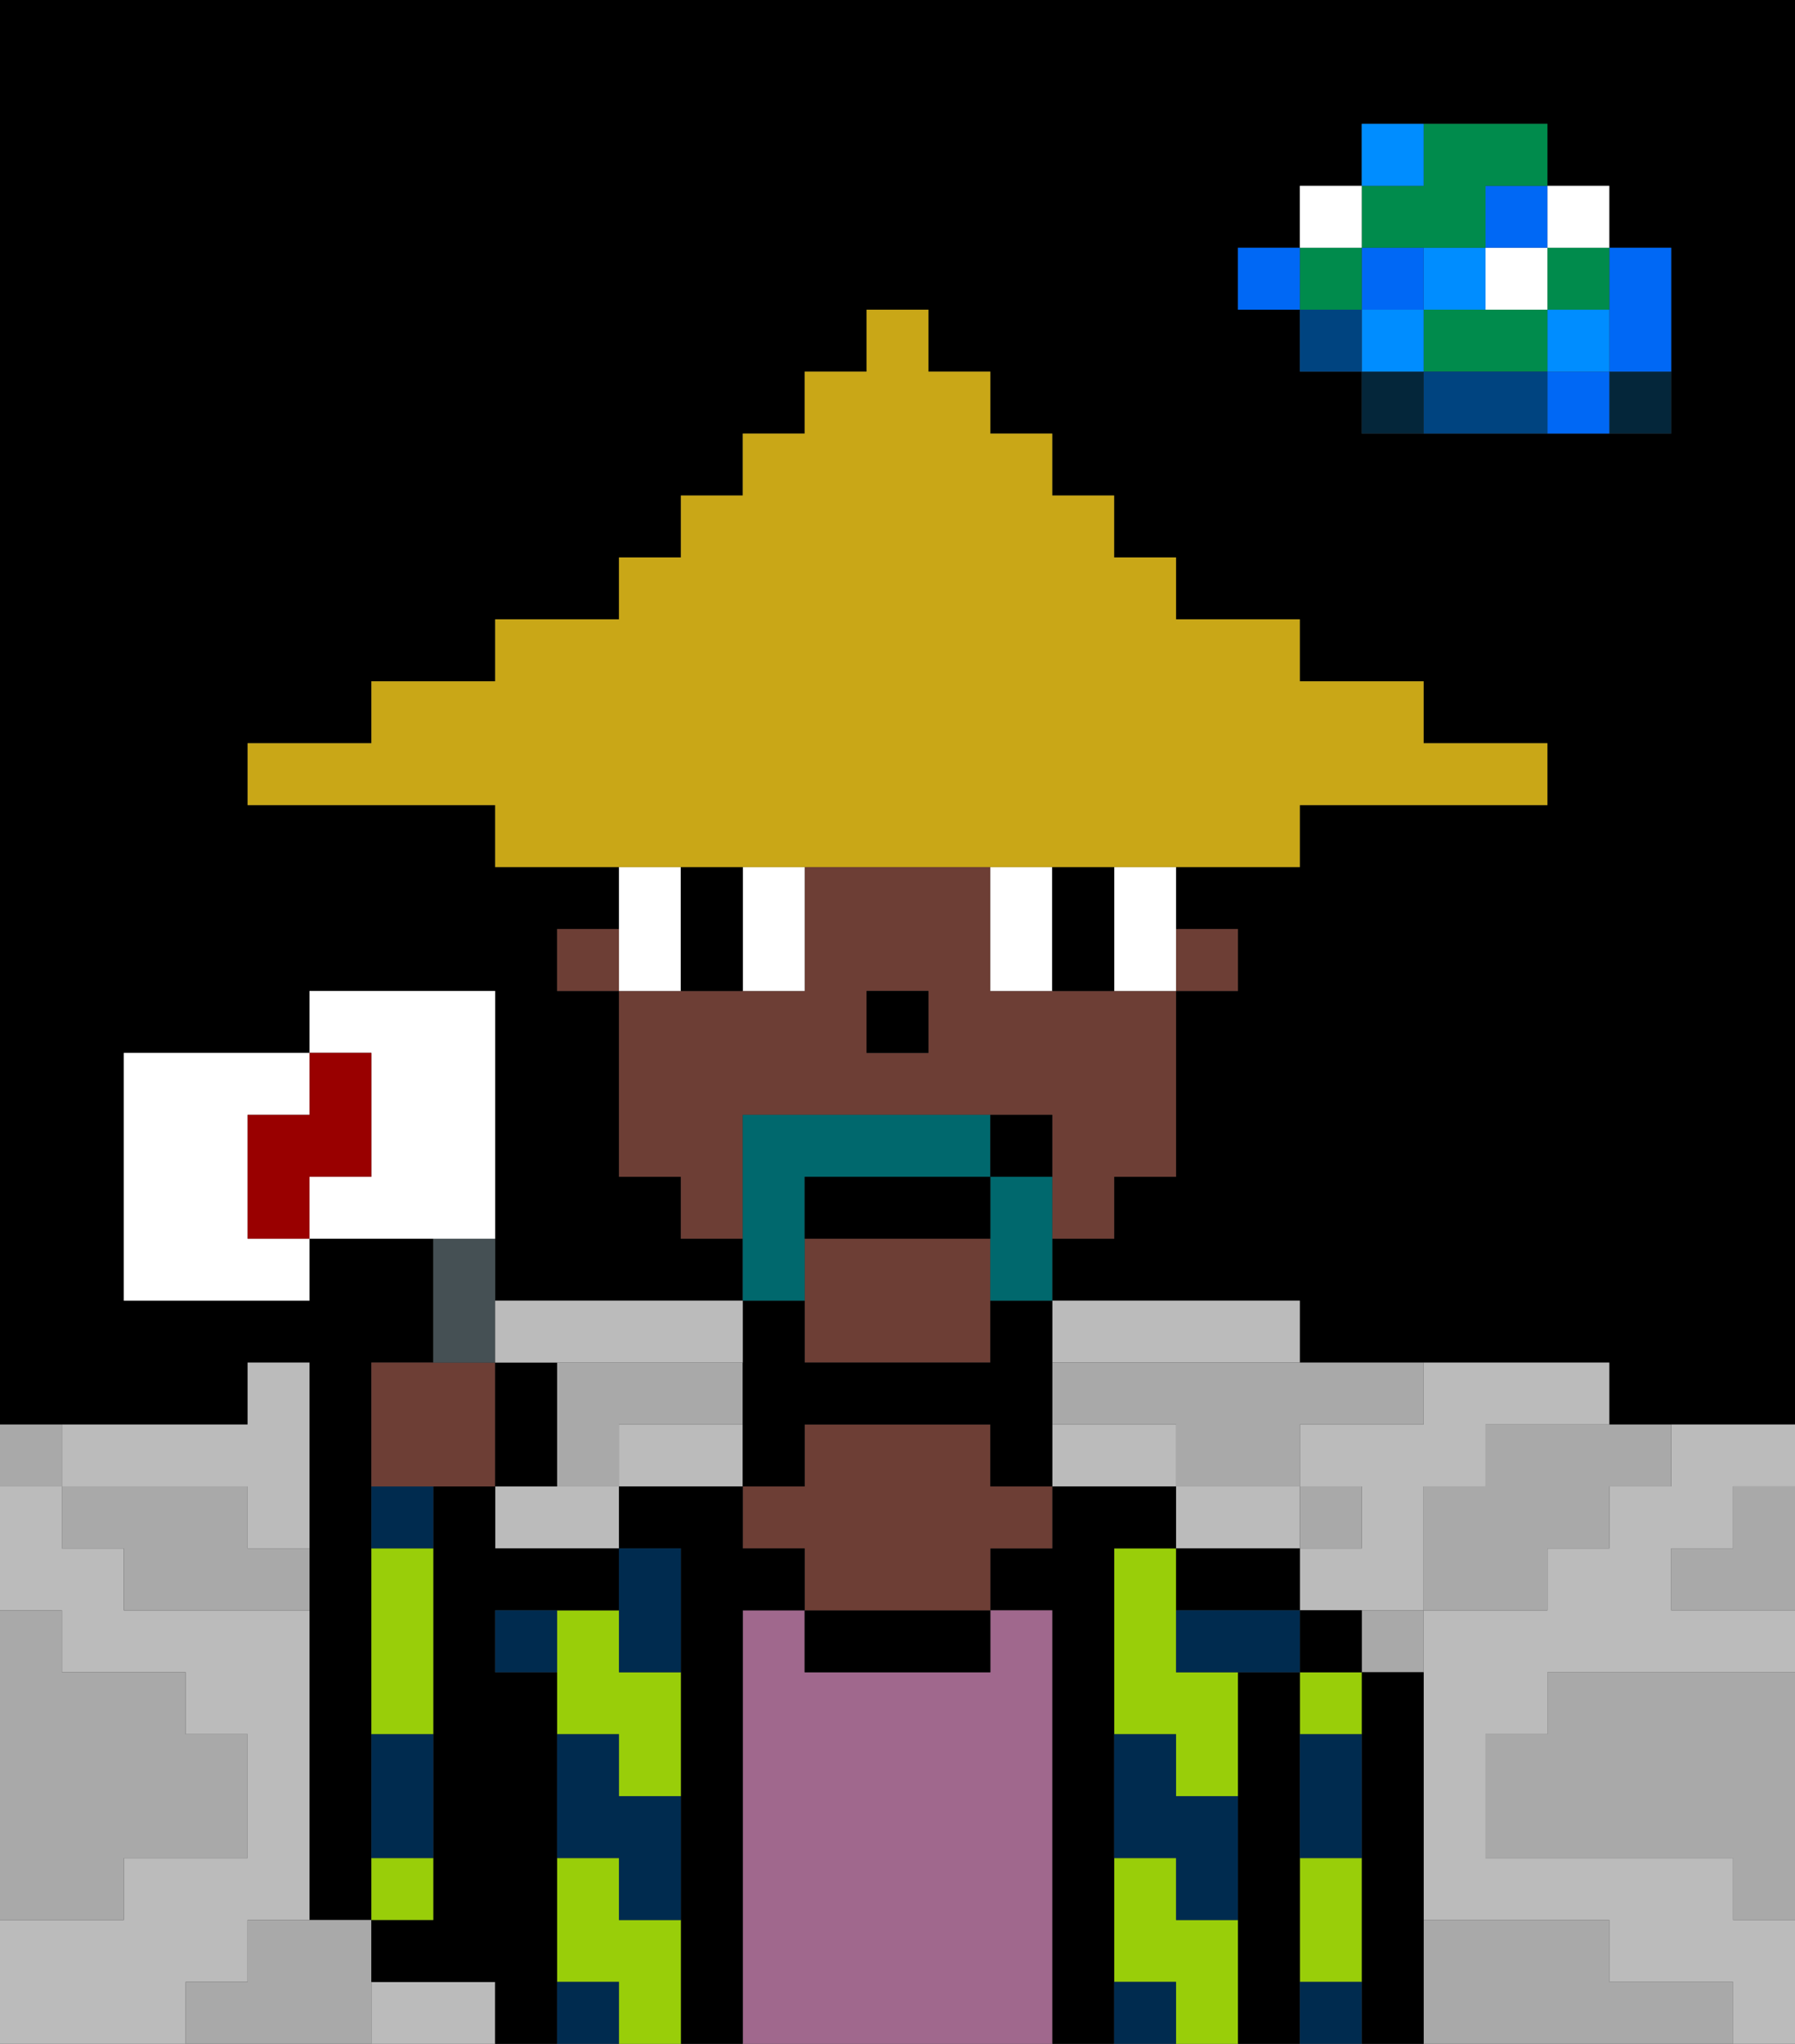 <svg xmlns="http://www.w3.org/2000/svg" viewBox="0 0 29 33"><rect x="0" y="0" width="29" height="33" fill="#333333" stroke="none"/><defs><style>polygon,rect,path{shape-rendering:crispedges;}polygon,rect,path{shape-rendering:crispedges;}.lb7-1{fill:#a9a9a9;}.lb7-2{fill:#000000;}.lb7-3{fill:#bbbbbb;}.lb7-4{fill:#04263a;}.lb7-5{fill:#0068f5;}.lb7-6{fill:#008dff;}.lb7-7{fill:#008b4c;}.lb7-8{fill:#ffffff;}.lb7-9{fill:#004480;}.lb7-10{fill:#99ce09;}.lb7-11{fill:#a0688d;}.lb7-12{fill:#6d3e35;}.lb7-13{fill:#002b4f;}.lb7-14{fill:#00686d;}.lb7-15{fill:#455054;}.lb7-16{fill:#900;}.lb7-17{fill:#c9a717;}</style></defs><path class="lb7-1" d="M28,25H27v1h2V24H28Z"/><path class="lb7-2" d="M0,0V23H4V22H5v9H6V22H7V20H5v1H2V17H5V16H8v5h4V20H11V19H10V16H9V15h1V14H8V13H4V12H6V11H8V10h2V9h1V8h1V7h1V6h1V5h1V6h1V7h1V8h1V9h1v1h2v1h2v1h2v1H21v1H19v1h1v1H19v3H18v1H17v1h4v1h5v1h3V0H0ZM27,5V7H22V6H21V5H20V4h1V3h1V2h3V3h1V4h1Z"/><path class="lb7-1" d="M27,32H26V31H23v2h5V32Z"/><path class="lb7-1" d="M25,27v1H24v2h4v1h1V27H25Z"/><path class="lb7-3" d="M27,24H26v1H25v1H23v5h3v1h2v1h1V31H28V30H24V28h1V27h4V26H27V25h1V24h1V23H27Z"/><path class="lb7-3" d="M7,32H6v1H8V32Z"/><path class="lb7-3" d="M18,23H17v1h2V23Z"/><path class="lb7-3" d="M21,24H19v1h2Z"/><path class="lb7-3" d="M2,24H4v1H5V22H4v1H1v1Z"/><path class="lb7-3" d="M18,22h3V21H17v1Z"/><path class="lb7-3" d="M4,32V31H5V26H2V25H1V24H0v2H1v1H3v1H4v2H2v1H0v2H3V32Z"/><path class="lb7-3" d="M22,23H21v1h1v1H21v1h2V24h1V23h2V22H23v1Z"/><path class="lb7-3" d="M11,23H10v1h2V23Z"/><path class="lb7-3" d="M8,24v1h2V24H8Z"/><path class="lb7-4" d="M26,7h1V6H26Z"/><path class="lb7-5" d="M26,5V6h1V4H26Z"/><path class="lb7-5" d="M25,6V7h1V6Z"/><rect class="lb7-6" x="25" y="5" width="1" height="1"/><rect class="lb7-7" x="25" y="4" width="1" height="1"/><rect class="lb7-8" x="25" y="3" width="1" height="1"/><path class="lb7-1" d="M24,24H23v2h2V25h1V24h1V23H24Z"/><path class="lb7-7" d="M24,5H23V6h2V5Z"/><rect class="lb7-8" x="24" y="4" width="1" height="1"/><rect class="lb7-5" x="24" y="3" width="1" height="1"/><path class="lb7-9" d="M24,6H23V7h2V6Z"/><rect class="lb7-6" x="23" y="4" width="1" height="1"/><path class="lb7-1" d="M22,27h1V26H22Z"/><path class="lb7-4" d="M22,6V7h1V6Z"/><rect class="lb7-6" x="22" y="5" width="1" height="1"/><rect class="lb7-5" x="22" y="4" width="1" height="1"/><path class="lb7-7" d="M23,4h1V3h1V2H23V3H22V4Z"/><path class="lb7-6" d="M23,2H22V3h1Z"/><rect class="lb7-1" x="21" y="24" width="1" height="1"/><rect class="lb7-9" x="21" y="5" width="1" height="1"/><rect class="lb7-7" x="21" y="4" width="1" height="1"/><rect class="lb7-8" x="21" y="3" width="1" height="1"/><rect class="lb7-5" x="20" y="4" width="1" height="1"/><path class="lb7-1" d="M18,22H17v1h2v1h2V23h2V22H18Z"/><path class="lb7-1" d="M11,23h1V22H9v2h1V23Z"/><path class="lb7-1" d="M6,31H4v1H3v1H6V31Z"/><path class="lb7-1" d="M2,30H4V28H3V27H1V26H0v5H2Z"/><path class="lb7-1" d="M4,24H1v1H2v1H5V25H4Z"/><path class="lb7-1" d="M1,23H0v1H1Z"/><path class="lb7-2" d="M23,27H22v6h1V27Z"/><path class="lb7-10" d="M21,28h1V27H21Z"/><path class="lb7-10" d="M21,31v1h1V30H21Z"/><path class="lb7-2" d="M21,26v1h1V26Z"/><path class="lb7-2" d="M21,31V27H20v6h1V31Z"/><path class="lb7-10" d="M19,26V25H18v3h1v1h1V27H19Z"/><path class="lb7-10" d="M19,31V30H18v2h1v1h1V31Z"/><path class="lb7-2" d="M20,26h1V25H19v1Z"/><path class="lb7-2" d="M18,31V25h1V24H17v1H16v1h1v7h1V31Z"/><path class="lb7-11" d="M17,26H16v1H13V26H12v7h5V26Z"/><path class="lb7-2" d="M13,26v1h3V26H13Z"/><path class="lb7-12" d="M16,23H13v1H12v1h1v1h3V25h1V24H16Z"/><path class="lb7-2" d="M12,26h1V25H12V24H10v1h1v8h1V26Z"/><path class="lb7-10" d="M10,31V30H9v2h1v1h1V31Z"/><path class="lb7-10" d="M10,26H9v2h1v1h1V27H10Z"/><path class="lb7-2" d="M9,31V27H8V26h2V25H8V24H7v7H6v1H8v1H9V31Z"/><path class="lb7-10" d="M7,25H6v3H7Z"/><path class="lb7-10" d="M7,30H6v1H7Z"/><path class="lb7-12" d="M16,18h1v2h1V19h1V16H16V14H13v2H10v3h1v1h1V18Zm-2-2h1v1H14Z"/><path class="lb7-12" d="M13,20v2h3V20Z"/><rect class="lb7-12" x="9" y="15" width="1" height="1"/><rect class="lb7-12" x="19" y="15" width="1" height="1"/><path class="lb7-2" d="M12,23v1h1V23h3v1h1V21H16v1H13V21H12v2Z"/><rect class="lb7-2" x="14" y="16" width="1" height="1"/><path class="lb7-13" d="M19,28H18v2h1v1h1V29H19Z"/><path class="lb7-13" d="M21,29v1h1V28H21Z"/><path class="lb7-13" d="M21,32v1h1V32Z"/><polygon class="lb7-13" points="20 26 19 26 19 27 20 27 21 27 21 26 20 26"/><path class="lb7-13" d="M18,32v1h1V32Z"/><path class="lb7-13" d="M10,27h1V25H10v2Z"/><path class="lb7-13" d="M10,28H9v2h1v1h1V29H10Z"/><path class="lb7-13" d="M7,24H6v1H7Z"/><path class="lb7-13" d="M7,28H6v2H7Z"/><path class="lb7-13" d="M9,32v1h1V32Z"/><path class="lb7-13" d="M8,26v1H9V26Z"/><path class="lb7-14" d="M13,20V19h3V18H12v3h1Z"/><path class="lb7-14" d="M16,19v2h1V19Z"/><path class="lb7-8" d="M11,15V14H10v2h1Z"/><path class="lb7-8" d="M12,15v1h1V14H12Z"/><path class="lb7-8" d="M16,14v2h1V14Z"/><path class="lb7-8" d="M18,15v1h1V14H18Z"/><path class="lb7-2" d="M12,14H11v2h1V14Z"/><path class="lb7-2" d="M18,14H17v2h1V14Z"/><path class="lb7-2" d="M16,19H13v1h3Z"/><path class="lb7-2" d="M17,18H16v1h1Z"/><path class="lb7-12" d="M8,24V22H6v2H8Z"/><path class="lb7-15" d="M8,21V20H7v2H8Z"/><path class="lb7-8" d="M4,18H5V17H2v4H5V20H4Z"/><path class="lb7-8" d="M8,16H5v1H6v2H5v1H8Z"/><path class="lb7-2" d="M9,22H8v2H9Z"/><path class="lb7-16" d="M6,19V17H5v1H4v2H5V19Z"/><path class="lb7-17" d="M12,14h9V13h4V12H23V11H21V10H19V9H18V8H17V7H16V6H15V5H14V6H13V7H12V8H11V9H10v1H8v1H6v1H4v1H8v1h4Z"/><path class="lb7-3" d="M9,22h3V21H8v1Z"/></svg>